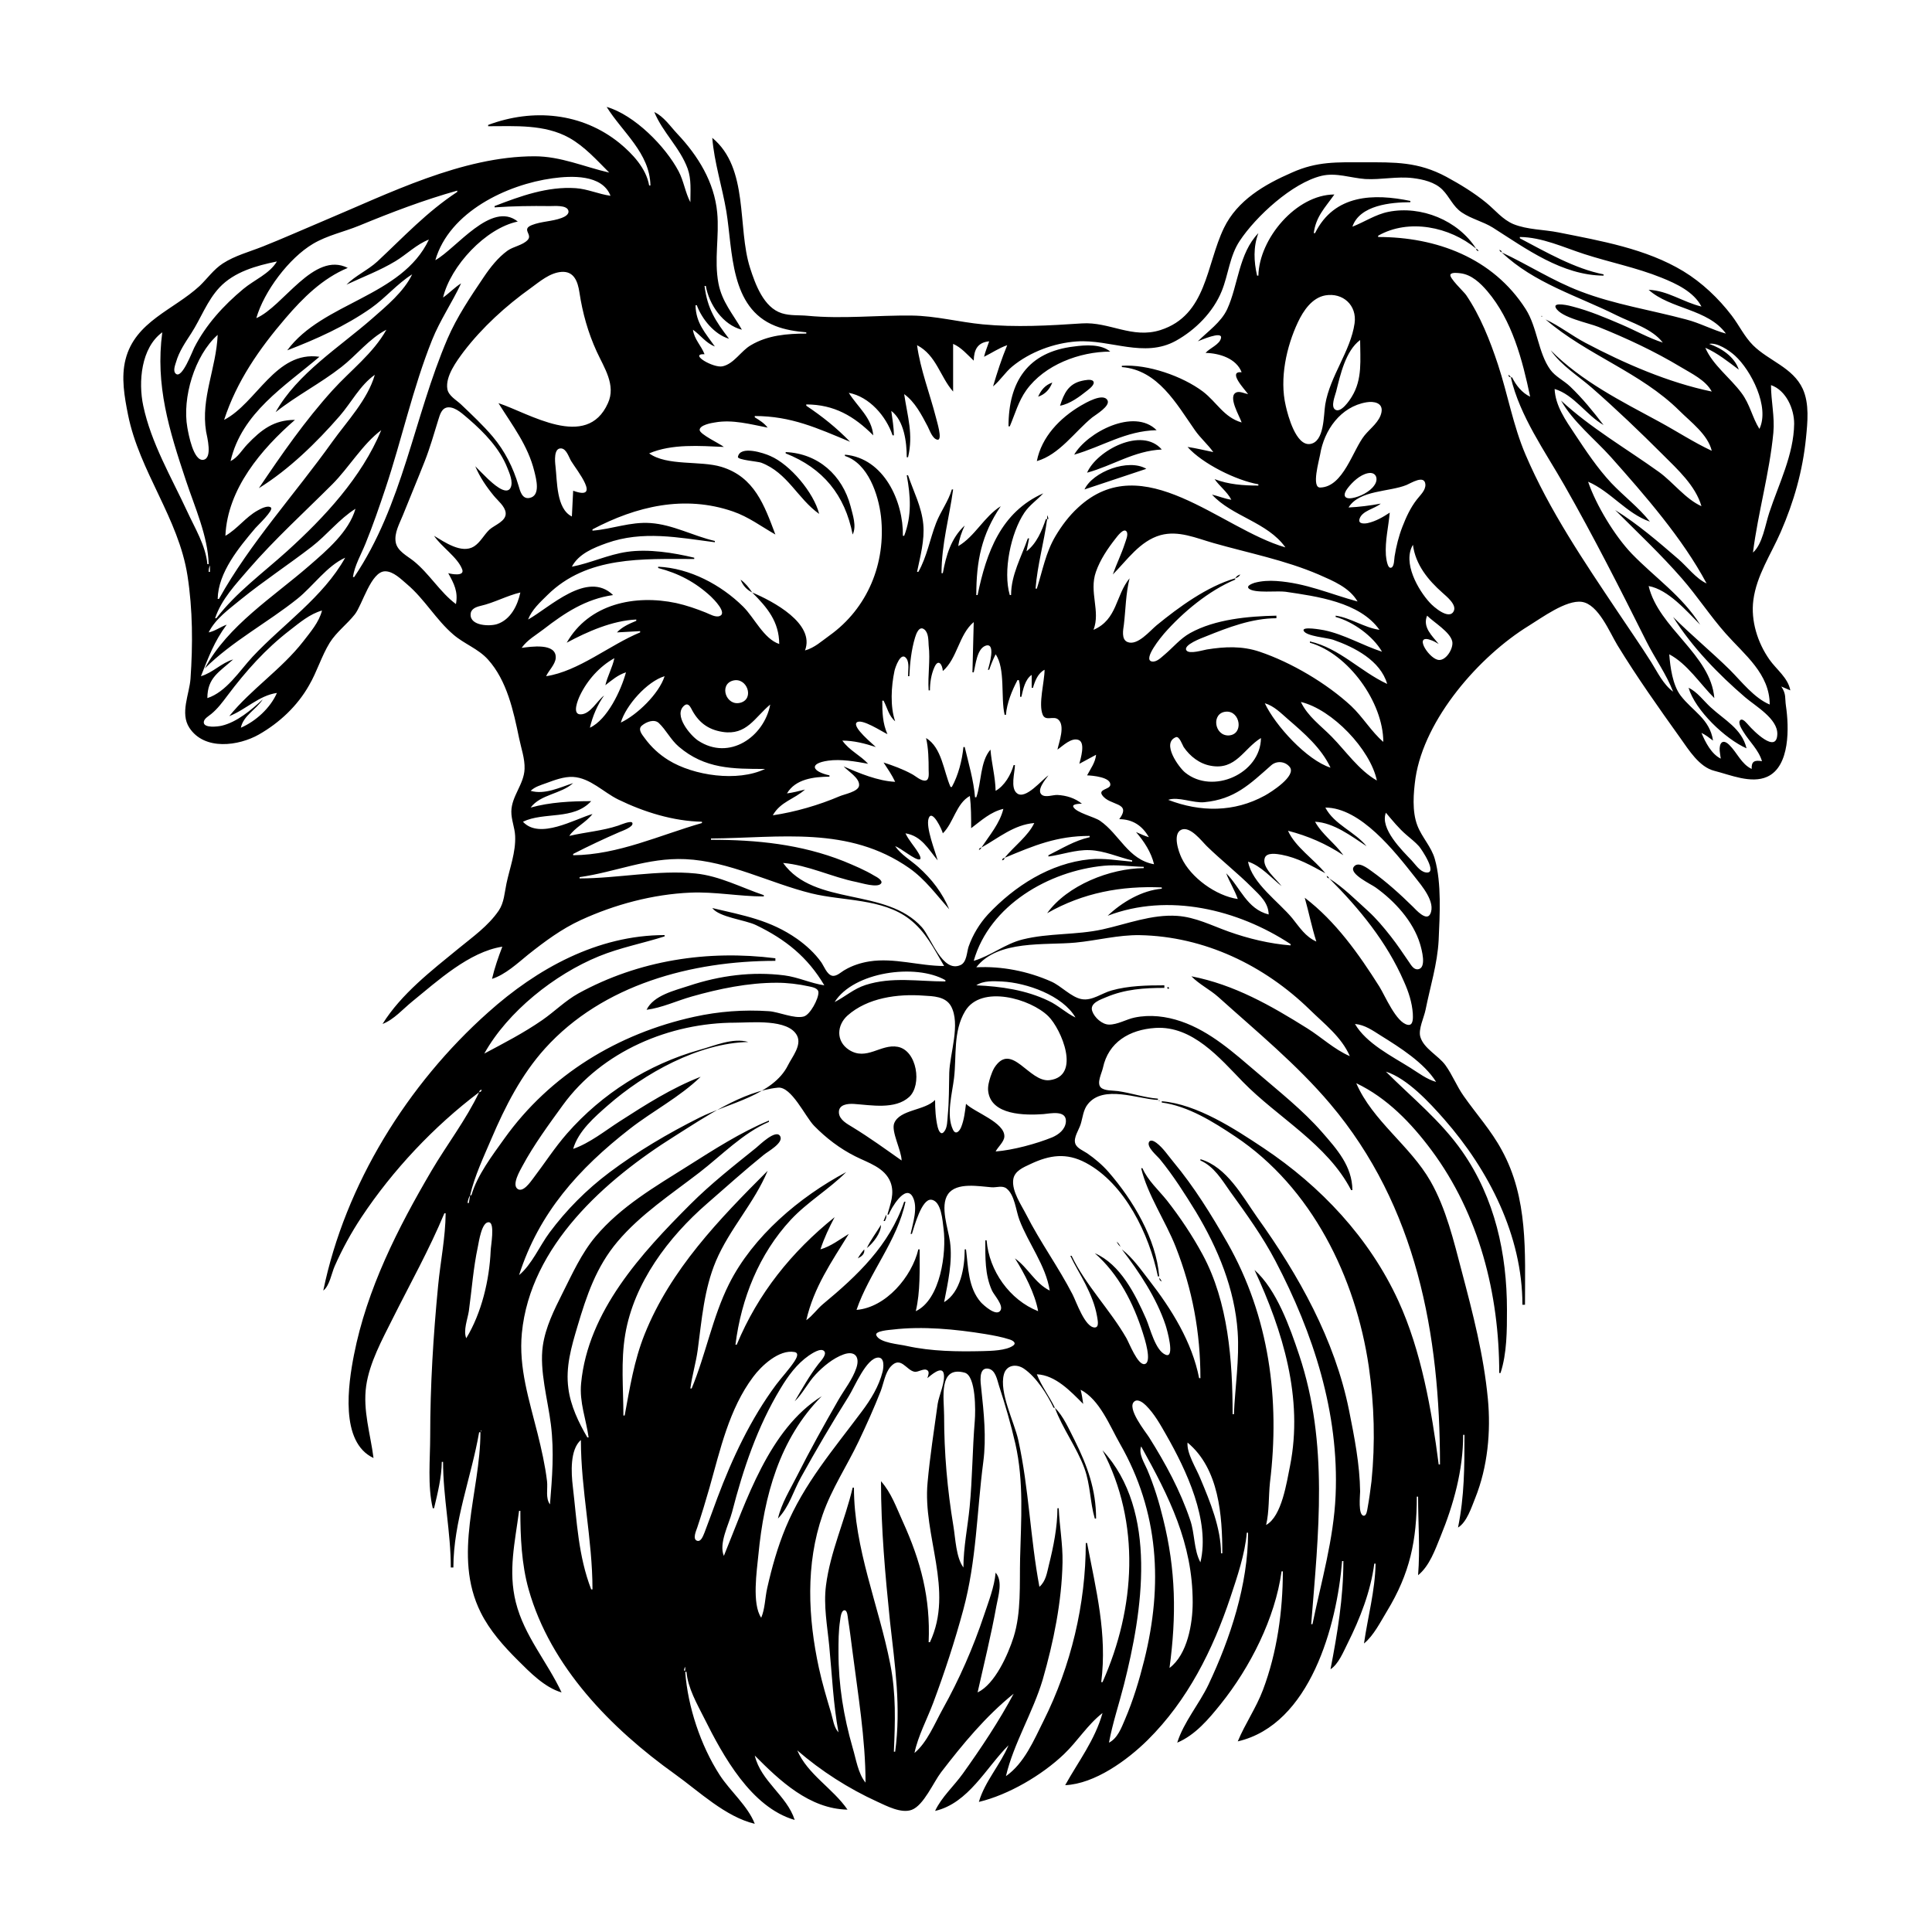 <?xml version="1.0" encoding="UTF-8"?>
<svg xmlns="http://www.w3.org/2000/svg" xmlns:xlink="http://www.w3.org/1999/xlink" width="1500pt" height="1500pt" viewBox="0 0 1500 1500" version="1.1">
<g id="surface1">
<path style=" stroke:none;fill-rule:nonzero;fill:rgb(0%,0%,0%);fill-opacity:1;" d="M 471 83 C 483.328 102.801 504.477 118.746 505 144 L 504 144 C 501.699 130.652 491 119.309 481 111.094 C 451.789 87.426 413.77 84 379 97 L 379 98 C 400 98 422.859 96.371 442 107.039 C 454 113.801 463.289 124.289 473 134 C 453.48 129.527 435.43 121.34 415 121.34 C 358.816 121.34 301.656 150.32 251 171.574 C 235.32 178.156 219.809 185.125 204 191.398 C 193.621 195.52 182.453 198.422 173 204.547 C 165.922 209.133 161 216.227 155 222 C 134.805 240.633 105 249.551 97.477 279 C 93.902 293 96.625 308.121 99.398 322 C 108.219 366.094 138.637 402.246 145.574 447 C 149.672 473.406 149.742 500.406 147.91 527 C 147 539 139.68 553.734 146.996 565 C 158.746 583 185.43 579.133 201 570.277 C 217 561.148 230.926 548.098 240 532 C 246.199 521.375 249.578 509.434 256 499 C 261.328 490.539 269.383 484.742 275.48 477 C 281.391 469.504 288 443.629 299 443.559 C 305.414 443.516 311.484 449.777 316 453.59 C 329.645 465.105 338.492 481.164 352 492.699 C 360.469 500 371.258 503.629 378.824 512.004 C 393.605 528.359 398.664 552.051 403 573 C 404.629 581 407.582 589 407.273 597 C 406.824 609 397.188 618.055 397 630 C 396.926 636.539 399.668 642.527 399.961 649 C 400.531 661.656 395.797 673.785 393.211 686 C 391.691 693.172 391.426 700.746 387.215 707 C 379 719 367 727.406 356 736.426 C 335 753.602 311.496 771.723 297 795 C 305.855 791.594 312.727 783.512 320 777.609 C 339.5 761.789 364.176 739 390 735 C 386.926 743.035 383.941 751.613 382 760 C 392.277 756.727 401.664 748 410 741.199 C 422.852 731 436 721.195 451 714.309 C 477.43 702.176 506.883 694.312 536 693.039 C 555 692.207 573.969 696 593 696 L 593 695 C 575.559 689.098 558.582 680.027 540 678.172 C 510.715 675.242 479.527 682 450 682 L 450 681 C 478.301 677 502.551 665.75 532 667.039 C 565.805 668.52 597.559 685.621 630 693.625 C 654.508 699.672 685 697.406 706 713.527 C 718.816 723.406 725 736.473 733 750 C 713.754 750 694.25 743.41 675 746.438 C 668.488 747.465 661.738 749.609 656 753 C 653.262 754.441 649.473 758.41 646 757.543 C 641.945 756.504 639.762 750.133 637.559 747 C 632.551 740 626 734.035 619 729.035 C 597.887 714.191 577.211 710.766 553 705 C 558.48 712.23 578.465 714.129 587 718.258 C 609.855 729.316 627 743 640 765 C 629.441 763.445 619.648 758.645 609 757.285 C 584 754.098 558.84 757.414 535 765.332 C 524 769 507.398 772.672 502 784 C 514 782.438 525.32 777.027 537 773.711 C 558.285 767.66 580.812 763 603 763 C 611.43 763 619.758 764.016 628 765.805 C 630.508 766.348 635.34 767.113 635.43 770.48 C 635.566 775.484 628.941 788 623.984 789.223 C 616.77 791.168 604.664 785.613 597 785.09 C 577.582 783.758 558 785.238 539 789.426 C 479.922 802.383 427 834.422 391.578 884 C 382.246 897.059 370.488 912.422 366 928 L 365 928 C 368.453 913.074 375.578 898.07 381.578 884 C 392.234 859.008 404.824 834.312 423.172 814 C 467.996 764.371 537.215 746 602 746 L 602 744 C 549.438 737.355 495.938 745.516 449 771.312 C 438.816 777 430.531 785.395 421 792 C 406.57 802 391.398 809.789 376 818 C 394.184 785.371 430.652 756.48 465 742.453 C 481.559 735.691 499 732.422 516 727 L 516 726 C 464 726 416.953 752 379 786 C 316.547 841.602 268 919.527 251 1002 C 255.891 998.328 257.402 988.562 259.863 983 C 265.688 969.824 272.703 957 280.668 945 C 304.871 908.531 337 874.359 372 848 C 361.969 869.211 346.91 888.742 335 909 C 308.812 953.598 284.84 1000.828 274.805 1052 C 270.414 1074.391 263.613 1119.688 290 1132 C 287.645 1113.453 281.598 1095 284.301 1076 C 286.863 1058.055 296.738 1040.027 304.754 1024 C 318.371 996.766 333.301 970.137 345 942 L 346 942 C 345.844 960.754 341.973 979.363 340.172 998 C 336.398 1037 334 1075.828 334 1115 C 334 1133 331.848 1153.562 336 1171 L 337 1171 C 339.746 1159.594 342.902 1146.75 343 1135 L 344 1135 C 344 1162.43 350 1189.562 350 1217 L 352 1217 C 352 1181.492 366 1146.559 372 1112 L 373 1112 C 373 1158.535 350.93 1207.316 373.27 1252 C 380.254 1266 391 1278.043 402 1289 C 411.383 1298.371 422.934 1310.227 436 1314 C 424.863 1290.152 406.969 1270.055 400.477 1244 C 394.387 1219.566 399.863 1197.297 403 1173 L 404 1173 C 404 1193.152 404.922 1214.477 410.43 1234 C 427.383 1294.086 474.461 1342.004 524 1377.422 C 542.641 1390.75 563.176 1410.578 586 1416 C 580.57 1402 566.859 1390.672 558.699 1378 C 543.965 1355.129 534 1325.16 532 1298 L 533 1298 C 534 1310.496 541.234 1323 546.754 1334 C 561.332 1363.16 583.172 1403.254 617 1413 C 610.957 1394.031 590.773 1383.098 586 1363 C 605.402 1382.562 628.426 1404.387 658 1405 C 646.73 1388.52 627 1377.645 619 1359 C 637.531 1375.035 658.738 1388.613 681 1398.77 C 688.273 1402.09 699.816 1408.27 707.984 1405.105 C 717.223 1401.527 724.738 1383.75 730.652 1376 C 747.559 1354 765.238 1332.543 787 1315 C 775.625 1336.367 761.641 1357.312 747.574 1377 C 740.676 1386.652 731 1395.25 726 1406 C 751.902 1400.004 765.473 1372.539 783 1355 C 776.68 1370.18 764.57 1383.133 760 1399 C 783 1393.531 808.988 1378.227 826 1362 C 836.551 1352 844.352 1339 856 1330 C 849.988 1351.191 837.52 1367.102 827 1386 C 850 1385 875.254 1366.555 891 1351 C 922 1320.309 941.668 1281.031 955.332 1240 C 960.531 1224.395 966.656 1206.43 968 1190 L 969 1190 C 969 1230.145 955.258 1272.023 938.219 1308 C 931 1323.117 919 1337.027 914 1353 C 928 1347.102 938.469 1334.641 947.801 1323 C 970.539 1294.633 990 1256.484 995 1220 L 996 1220 C 995.98 1250.832 991.5 1283.031 980.574 1312 C 975.281 1326.031 966.727 1338.246 961 1352 C 1017.262 1339 1038 1261.77 1042 1212 L 1043 1212 C 1043 1240.352 1038.387 1268.223 1033 1296 C 1039.211 1292.016 1043 1282.457 1046.246 1276 C 1055.887 1256.773 1064.227 1235.473 1067 1214 L 1068 1214 C 1067.559 1235.426 1062 1255.062 1059 1276 C 1066.43 1270 1071.812 1259.207 1076.797 1251 C 1094.73 1221.477 1100 1196.055 1100 1162 L 1101 1162 C 1101 1182.723 1102.641 1202.223 1101 1223 C 1109.871 1215.777 1114.191 1203.328 1118.398 1193 C 1128.633 1168 1136 1141.305 1136 1114 L 1137 1114 C 1137 1139 1137 1161.34 1132 1186 C 1138.914 1181.77 1142.457 1170.258 1145.395 1163 C 1155 1139.008 1157.613 1111.57 1155.172 1086 C 1151.914 1052 1143.605 1020.02 1134.883 987 C 1128.66 963.445 1122.766 938.32 1110.574 917 C 1094.812 889.445 1065.586 870.211 1053 841 C 1076.883 852.367 1095.766 872.027 1111.371 893 C 1148.445 942.828 1164 1004.645 1164 1066 L 1165 1066 C 1170 1050.773 1170 1033 1170 1017 C 1170 973.387 1160.676 930.344 1135.277 894 C 1118.535 870.039 1096.434 852.43 1076 832 C 1092.688 837.316 1110 856.164 1121.285 869 C 1155.852 908.406 1182 959.445 1182 1013 L 1184 1013 C 1184 972.23 1186.52 930.312 1166 893 C 1157.812 877.762 1146.348 865.141 1136.438 851 C 1131 843.363 1127.684 834.547 1122.215 827 C 1116.805 819.531 1105.391 814.141 1102.742 805 C 1101 799.152 1105.617 790 1106.801 784 C 1110.383 766.094 1116 748.355 1116.961 730 C 1117.805 710.715 1119.336 685.602 1114 667 C 1111.387 657.492 1103.988 650.172 1100.469 641 C 1096.184 630 1097.387 615.57 1099 604 C 1106 558 1148.574 509.414 1187 485.812 C 1196.832 479.77 1215.91 465.656 1228 467.27 C 1241 469.012 1249.797 491.168 1255.812 501 C 1270.926 525.719 1287.734 549.441 1304.578 573 C 1311.176 582.23 1319.23 595.488 1331 598.473 C 1343.395 601.609 1359.594 608.672 1372 603.094 C 1389.953 595.023 1389 564.344 1386.605 548.09 C 1385.656 541.699 1387 539.105 1383 533 L 1390 536 C 1388.23 526.219 1379.195 519.82 1373.723 512 C 1364.613 499 1359.215 482 1361.289 466 C 1363.793 446.727 1374.988 430.438 1382.574 413 C 1392.812 389.473 1399.613 365.543 1402.168 340 C 1403.391 327.793 1404.883 313.512 1399.688 302 C 1392 285.246 1373.27 280.242 1361 268 C 1354.234 261.203 1350.266 252.555 1344.496 245 C 1334.289 231.629 1321.391 219.375 1307 210.613 C 1278 193.027 1242.695 187 1210 180.449 C 1198.461 178.141 1186 178.438 1175 174 C 1166.535 170.418 1160.895 163.117 1154 157.465 C 1144.613 149.77 1133.66 143.086 1123 137.309 C 1101 125.469 1082.91 126 1059 126 C 1038 126 1022.672 125.168 1003 134 C 981.844 143.207 960.695 155.445 950.258 177 C 936.398 205.625 937 244.738 901 256.254 C 879 263.258 861.301 249.664 840 251.09 C 814.434 252.801 788.605 254.277 763 251.828 C 744.699 250.078 726.41 245.223 708 245.004 C 680.766 244.68 654.266 247.766 627 245.172 C 620.27 244.527 613.586 245.27 607 243.203 C 592.93 238.793 586.422 220.723 582.344 208 C 572.223 176.398 581.719 130.738 553 107 C 554.516 126.066 560.738 145.121 563.918 164 C 569 195 566.586 239.113 602 253.074 C 609.387 256 618 257.379 626 258 L 626 259 C 611.199 259 596 260.238 583 268 C 575.363 272.328 569.895 282.473 561 284.402 C 553.941 286 534.414 274.543 547 275 C 544.387 268.211 539 263.469 538 256 C 543.91 260.164 548 266.336 555 269 C 547.516 258.363 540.285 250.832 540 237 L 541 237 C 545 247.793 554.664 259.664 566 263 C 555.426 249.117 549.254 239.809 547 222 L 548 222 C 550.484 236.43 561.324 252.301 576 256 C 568.98 243.68 560.566 234.426 557.805 220 C 554.301 201.695 558.59 183.414 556.828 165 C 554.574 141.375 541.996 121 525.965 104 C 520.434 98.145 515.43 90.465 508 87 C 514.609 103 528 114.73 533.91 131 C 536.891 139.309 536 148.324 536 157 C 531.984 149.383 530.918 140.656 526.879 133 C 516.684 113.656 492.562 89.223 471 83 M 474 134 L 473 135 L 474 134 M 1245 214 L 1245 213 C 1222.688 208.672 1200 195.531 1180 185 L 1180 184 C 1197.234 184.145 1213.879 192.035 1230 197.254 C 1249.863 203.688 1270.605 207.773 1290 215.605 C 1301.516 220.254 1315 226.492 1321 238 C 1306.875 234.652 1294.926 225.645 1280 225 C 1296.871 240.141 1326 239.719 1340 259 C 1329.41 256.105 1319.66 250.699 1309 248 C 1281.816 240.703 1253.301 236.344 1227 226.188 C 1205.508 218 1186.691 205.672 1166 196 C 1190.809 219.742 1224.914 229.75 1255 244.754 C 1266.879 250.676 1282.656 255.125 1291 266 C 1279.855 262.367 1269.73 256.602 1259 252 C 1246.531 246.652 1234 241.34 1221 238 C 1219.426 237.473 1205.203 234 1207.922 239 C 1212 246.609 1233.172 250.66 1241 253.801 C 1263 262.648 1284.625 272.75 1305 285 C 1313.281 290 1324.336 295.195 1329 304 C 1295.289 297.023 1261.309 282.219 1231 266.219 C 1220.414 260.629 1210.852 253.074 1200 248 C 1231.918 275.621 1273.863 289.008 1304 319 C 1312.738 327.695 1326 337.418 1329 350 C 1314.977 343.445 1301.641 334.688 1288 327.309 C 1258.621 311.418 1227.898 296 1204 272 C 1212.34 284 1225.242 291.738 1236 301.156 C 1254.965 317.762 1273.176 335.176 1291 353 C 1302.359 364.359 1316.398 377.031 1321 393 C 1308.609 387.477 1299 374.363 1288 366.43 C 1262.559 348.164 1235 332.312 1212 311 C 1221.578 327.812 1238 340.68 1250.836 355 C 1277 384.473 1306.371 418.004 1325 453 C 1316.637 449.102 1309.996 440.035 1303 434 C 1287.508 420.637 1271.445 406.766 1254 396 C 1271.434 413.434 1289.5 430.414 1305.715 449 C 1317.77 462.816 1327.781 478.285 1339.949 492 C 1354.57 508.477 1373.984 523.141 1374 547 C 1361.969 542 1352 529.027 1343 520.004 C 1328.742 506 1313.184 493.184 1299 479 C 1313.422 502.16 1334.367 523.742 1355 541.422 C 1362.961 548.238 1380.254 558.02 1379.898 570 C 1379.434 585.785 1361 567 1357.574 563.016 C 1356.543 562 1353.203 557.43 1351.223 559.035 C 1348.91 561 1352.441 566.305 1353.465 568 C 1358.184 575.816 1365.363 582.047 1368 591 C 1362.383 590.023 1359.684 591 1360 597 C 1351.957 593.238 1348.703 584.316 1342.562 578.309 C 1337.414 573.277 1334.676 577 1335.176 583 C 1335.34 585 1335.746 587.004 1336 589 C 1328.754 585.469 1324 576.215 1321 569 C 1324.301 570.645 1327 572.715 1330 575 C 1327.43 558 1314 552.129 1304.801 540 C 1298.574 531.715 1296.789 518 1296 508 C 1310 515.328 1319.926 531 1331 542 C 1328.234 508.188 1287.762 487.684 1280 455 C 1295.344 457.77 1309.492 474.492 1320 485 C 1306 462.695 1284.863 448.445 1267 430 C 1253.711 416.199 1239.18 392.152 1233 374 C 1250.613 381.602 1262.73 398.668 1281 405 C 1272 393.68 1260.922 385.426 1251 375 C 1240.184 363.426 1231.426 350.203 1222.668 337 C 1215.637 326.402 1207.57 315.121 1207 302 C 1222 306.457 1231.602 322.293 1245 330 C 1236.809 319.344 1228.773 309.367 1219 300.039 C 1214.211 295.469 1207.535 292.387 1203.648 287 C 1194.211 274 1193.598 254.188 1184.562 240 C 1159 200 1114.922 184 1070 184 L 1070 183 C 1093.793 169.461 1125.559 176.078 1146 193 C 1132 171 1103.285 159.426 1078 164.465 C 1068 166.43 1059.305 172.391 1050 176 C 1055.703 159.219 1079.977 157.043 1095 157 L 1095 156 C 1066.746 150.152 1036 150.719 1021 181 L 1020 181 C 1021.695 168 1028.738 161.316 1036 151 C 1006.305 151.082 977.59 185.363 977 214 L 976 214 C 973.477 203 972.941 191.816 977 181 C 961.691 196.777 961.402 221.273 952.812 240 C 948 250.324 937.82 257.184 930 265 C 931.973 264.234 948.973 256.723 948 262.312 C 947.266 267.379 939 270.359 936 274 C 946.699 274.223 959.816 278.234 964 289 C 952.645 288.008 966.672 302.594 969 306 C 966.453 305.562 962.758 303.699 960.23 304.555 C 952.535 307.168 962.742 323.633 964 328 C 950.199 324 944.777 312.34 933.996 304.039 C 918 292 891 282.617 871 284 L 871 285 C 899 287.238 913.312 313.379 927.723 334 C 932 340.145 937.715 345 942 351 C 935.344 349.629 928.75 348 922 347 C 933.5 360 959.945 373.066 977 376 L 977 377 C 965.449 377 953.887 376.168 943 372 C 946.996 377.672 952.777 381.789 956 388 C 950.848 387.238 946 385.172 941 384 C 956.508 401 984 405.301 998 425 C 947.516 410.457 887.637 347 837 394.09 C 830 400.516 824.414 408 819.605 416 C 811.789 429.137 809.559 442.738 805 457 L 804 457 C 805.461 438.52 810.551 421.184 813 403 L 812 403 C 808.918 412.105 804.816 422.004 797 428 L 799 418 L 798 418 C 793 432.512 785 446.262 785 462 L 784 462 C 778.562 443.598 784.809 413.629 795.359 398 C 799.438 392 805.211 388.246 810 383 C 777.188 397.617 765.871 428.711 759 462 L 758 462 C 758 435.691 762 415.16 777 393 C 763.973 401.148 757 416.418 744 424 C 744.762 418.348 746.59 413.152 749 408 C 738.266 418 734.59 431.246 732 445 L 731 445 C 731 422.449 737 402.059 740 380 L 739 380 C 736.352 389.191 730.27 397.07 726.812 406 C 721.953 418.539 719.699 432.227 713 444 L 712 444 C 714.469 432.039 718 419.324 716.828 407 C 715.504 393.281 709.336 381.82 705 369 L 704 369 C 707 385.234 708 400.406 702 416 L 701 416 C 701.473 389.5 686.43 355.656 656 353 L 656 354 C 674 359.797 682 384 684 401 C 688 437.285 673.605 472.262 644 493.426 C 637.883 497.801 632.348 503 625 505 C 633 484.188 600.195 466.777 584 460 C 595.785 471.785 604.855 482.609 605 500 C 593 496 585.734 479.648 577 471.004 C 559.84 454.02 535.441 441.051 511 440 L 511 441 C 526.805 445.102 539.91 452 551.984 463.172 C 554 465.109 564.992 476 558.68 478.305 C 555.52 479.535 550.855 476.742 548 475.602 C 540.438 472.578 532.988 470 525 468.211 C 492.953 461.434 457.254 468.715 440 499 C 456 490.398 475.504 481.793 494 481 L 494 482 C 488.617 484.238 482.992 486.676 479 491 L 497 490 L 497 491 C 473.453 500.66 449.207 521.223 424 525 C 426 520.605 431 516 431.457 511 C 432.348 498.785 411.789 502.141 405 503 C 409.441 496.746 416 493.203 422 488.574 C 438.465 475.82 454.891 465 476 462 C 456 442.609 426.887 471.602 410 481 C 412.934 473.371 419.289 467.645 425 462.004 C 455.863 431.508 498.941 434 539 434 L 539 433 C 522.906 429.121 503.504 426.062 487 428.43 C 472.195 430.551 458.617 437.164 444 440 C 449.199 430.004 460.879 425.297 471 421.691 C 498.934 411.75 526.617 417.336 555 421 L 555 420 C 538.188 416.109 522.453 407.293 505 406.09 C 489.285 405.008 475.355 410.777 460 412 L 460 411 C 494 393.074 531.316 384.109 569 397.078 C 581.23 401.285 590.949 408.703 602 415 C 593.492 392.449 585.848 370.266 560 362.438 C 543.656 357.488 517.918 362 504 352 C 521.816 344.434 543.242 346.195 562 347 C 559 344.523 543.207 337.176 543.207 333.824 C 543.207 330 552.312 328.398 555 328 C 568.586 325.516 582.668 329.414 596 332 C 593.234 328.422 589.824 326.352 586 324 L 586 323 C 614.266 323 634.621 332.434 660 343 C 649.32 332 638.762 323.602 626 315 L 626 314 C 647.676 314.059 663 323.027 678 338 C 676.797 324.219 665.891 316.02 659 305 C 675 308 688 323.168 693 338 L 694 338 C 693.98 331.57 692.805 325.359 692 319 C 701.965 326.715 703.969 343.168 704 355 L 705 355 C 709.262 337.301 704.539 323.184 702 306 C 710.371 312 715.508 322.074 720.219 331 C 721.785 334 723.898 340.641 727.727 341.367 C 732.336 342.246 727 326 726.629 324 C 721.918 305.668 714.523 286.734 712 268 C 727 275.785 729.887 292.535 740 304 L 740 267 C 746.285 269.668 751 275.316 756 280 C 756.176 271.574 758.977 265.82 768 265 C 766.645 269.012 764.977 273 764 277 C 770 274.094 775.492 270.215 782 268 C 777.465 279 774.336 288.828 771 300 C 776.578 295.457 780.355 289.094 786 284.465 C 799.715 273.219 818.324 266.301 836 265.09 C 862 263.309 888.316 278.262 913 264.562 C 928.176 256.141 941.965 242.234 948.547 226 C 953.762 213.137 954.66 198.789 962.523 187 C 975 168.113 1003.285 142 1026 136.523 C 1037.328 133.801 1048.695 138.191 1060 139 C 1072.223 139.688 1084.656 136.77 1097 138.285 C 1104.93 139.262 1113.977 141.379 1119.816 147.184 C 1125.473 152.812 1128 160.309 1135 165 C 1142.465 170 1151.422 172 1159 176.695 C 1185 193.234 1212.75 213.734 1245 214 M 474 152 C 464.836 150.766 456.305 146.73 447 146.09 C 425.207 144.59 403.965 152.258 384 160 L 384 161 C 398.633 160 412.391 159.816 427 160 C 430.359 160.035 439.93 159.039 441.246 163.414 C 442.18 166.512 438.254 168.414 435.996 169.234 C 428.586 172 420.363 171.82 413 174.715 C 404.387 178.105 413.871 182 409.621 186.367 C 405.75 190.461 398.598 191.348 394 194.637 C 386.629 200 380.691 207.555 375.672 215 C 365.293 230.395 354.762 246 347.426 263 C 321.258 324.152 312.785 392 275 448 L 274 448 C 275.352 439 280.371 430.496 283.801 422 C 289.496 408 294.516 393.449 299.332 379 C 312 341 320.52 301.324 335.449 264 C 341.613 248.594 351 235 358 220 C 352.906 223.184 348.879 227.566 344 231 C 349.816 206.52 377 177.203 402 172 C 381.555 155.625 354.207 193 338 202 C 348.836 164.477 393.672 143.246 429 138.426 C 443.562 136.438 467.496 135.266 474 152 M 355 148 L 355 149 C 331.184 164.711 313.789 183.578 293 203 C 285.68 209.715 275.875 214.031 269 221 C 281.734 215 294.883 210.113 307 202.797 C 315.656 197.57 323.551 189.582 333 186 C 311.898 230.602 250.527 234.598 223 272 C 245.59 263.34 268 253.262 288 239.277 C 299.285 231.344 308.344 220.289 320 213 C 313.621 226.402 299.977 237.656 289 247.285 C 263.715 269.465 230.719 290.008 214 320 C 230.18 307.168 248.742 297.719 265 285 C 276.629 276 286.801 262.738 300 256 C 289.688 274.496 272.172 287.527 258.172 303 C 236.703 326.723 218.855 352.531 201 379 C 224.234 364.66 245.859 343.52 263.711 323 C 272.832 312.516 279.473 299.121 291 291 C 285.414 310.395 269.48 327 258 343 C 229.32 383.223 194 421.82 170 465 L 169 465 C 169.43 444.363 185.602 425 198.273 410 C 200 408 212.695 396.047 210.363 394.055 C 207.836 392 202.273 395.086 200 396.348 C 190.656 401.539 184.301 410.648 175 416 C 176.57 379.543 203 348.602 229 326 C 212.758 326 203 333.492 192 345 C 187.797 349.438 184.602 355.27 179 358 C 187.684 320.48 220.934 300.07 248 277 C 214 272.156 199.309 313 174 326 C 183.758 296.012 201.324 270.797 221.73 247 C 235.309 231.164 250.441 216.145 270 208 C 243.629 194.766 220 238 199 247 C 205 226.137 224.414 200.332 243 189.312 C 254.242 182.645 267 180.07 279 175.141 C 304.191 164.758 328.758 155.391 355 148 M 1161 192 L 1162 193 L 1161 192 M 1146 193 C 1146.547 194.637 1146.363 194.453 1148 195 C 1147.23 193.688 1147.312 193.77 1146 193 M 1164 194 C 1164.77 195.312 1164.688 195.23 1166 196 C 1165.453 194.363 1165.637 194.547 1164 194 M 215 203 C 209.172 212.652 197.461 217.25 189 224.285 C 173.641 237.055 159.863 252.086 150.758 270 C 149.191 273.078 141.367 294.152 136.602 290.246 C 134 288.215 135.992 283.438 136.723 281 C 139 273 143.801 266 148.344 259 C 155.973 247.246 160.73 233.543 170.438 223.172 C 181.918 211 199 206.281 215 203 M 387 313 C 397.762 330.277 409.934 345.777 414.871 366 C 416.258 371.684 420 385.059 410.984 386.625 C 405.277 387.609 403.781 381.098 402.574 377 C 398.441 363 392 350.23 382.562 339 C 375 330.102 366.402 322.066 358 314.039 C 354.379 310.578 348.207 307.352 347.316 302 C 345.684 292.129 354.621 280.254 360 273 C 374.492 254.078 392.727 237.508 412 223.711 C 419 218.648 426.922 211.715 436 211.098 C 445.758 210.434 448.621 218.773 449.867 227 C 452.277 243 456.57 258.324 463.309 273 C 469 285.422 478.438 299 472 313 C 455.527 350 410.602 320.691 387 313 M 1188 308 C 1181.719 305.07 1177 299.125 1174 293 L 1173 293 C 1179.973 323.133 1199.625 350.508 1214.719 377 C 1237.332 416.684 1257.859 457.18 1278.27 498 C 1284.898 511.258 1293.605 523.102 1299 537 C 1291.262 531.301 1286.988 522 1281.945 514 C 1273.598 500.809 1264.66 488 1256 475 C 1229.902 436 1203 396.426 1184.426 353 C 1174.77 330.43 1170.668 306.219 1163 283 C 1156.875 264.457 1149.293 245.219 1138.254 229 C 1136.57 226.523 1124.496 215.332 1126.176 213.012 C 1127.461 211.238 1132.188 212 1134 212.184 C 1142.527 213.246 1149.352 219.766 1154.699 226 C 1174 248.66 1182 279.391 1188 308 M 1029 229.328 C 1042.629 227 1053.684 237.062 1051.699 251 C 1048.609 272.656 1032.66 291.809 1028.922 314 C 1027.539 322.195 1028.438 343.305 1016.988 344.727 C 1006.219 346.066 1000 323 998.234 315 C 993.305 294.031 998.73 269.109 1007.781 250 C 1011.953 241.191 1018.66 231.18 1029 229.328 M 1196.668 245.332 C 1196.223 245.777 1197.277 245.723 1197.332 245.668 C 1197.777 245.223 1196.723 245.277 1196.668 245.332 M 1199 247 L 1200 248 L 1199 247 M 126 258 C 120.457 299.16 131.34 334.016 144.332 373 C 151 393.176 161.555 416.535 162 438 L 161 438 C 159.75 423.68 151.199 409.828 145.309 397 C 133 370.465 117.34 344 111.211 315 C 107.297 296.59 109.484 270 126 258 M 169 260 C 167.883 286.004 155.801 309.172 160 335 C 160.801 339.348 165.172 355.781 157.871 357 C 150.176 358.16 146.387 337.176 145.465 332 C 141.34 309 151 276 169 260 M 1056 264 C 1056 279.188 1058 294.258 1049.531 308 C 1047.707 311 1041 321 1036.605 318 C 1033 315.57 1036.602 307.086 1037.371 304 C 1040.641 291 1044.656 272.422 1056 264 M 1366 333 C 1360.379 324.062 1358.699 313.809 1352 305 C 1343.52 293.535 1329.609 283.246 1324 270 C 1333.309 274.016 1341.988 281 1350 287 C 1346.668 277 1336.629 270.336 1327 267 C 1333.223 265.715 1342.562 272.082 1347 276.105 C 1359.496 287.43 1374.184 316 1366 333 M 783 331 L 784 331 C 788 321.629 790.727 311.469 796.789 303 C 810.992 283.168 838.297 273.004 862 273 C 854.988 267 842.621 267.809 834 269 C 797.859 273.184 783 296.547 783 331 M 1171 291 C 1171.547 292.637 1171.363 292.453 1173 293 C 1172.23 291.688 1172.312 291.77 1171 291 M 823 315 C 830.621 313.625 838 308.113 843.996 303.332 C 845.488 302.133 850.527 298.488 848.824 296.027 C 847.375 294 841.961 295.246 840 295.672 C 829.496 298 826 305.602 823 315 M 806 308 C 811.469 306.141 814.93 302.34 817 297 C 811.441 299 808.324 302.719 806 308 M 1361 429 C 1364.945 397.812 1373.844 367.352 1376.828 336 C 1378 323.582 1375 311.371 1375 299 C 1386.645 303 1393 317.324 1392.98 329 C 1392.684 353 1381 375.742 1373.668 398 C 1370.594 407.215 1368.434 422.508 1361 429 M 805 358 C 822.531 353 834.383 335.152 848 324.094 C 850.656 322 862.312 315.207 859.824 310.742 C 856.445 304.684 842.508 313 839 315.016 C 822.883 324.562 808.66 339.199 805 358 M 1211 310 L 1212 311 L 1211 310 M 1061 312.324 C 1066.578 311.398 1073.926 312.641 1072.586 320 C 1071.234 327.422 1063.938 332.5 1059.469 338 C 1050.293 349.293 1043 378.125 1025 378.523 C 1018 378.676 1024.176 357.5 1024.922 353 C 1028 334.008 1040.789 315.684 1061 312.324 M 369 362 C 372.504 370.418 377.699 378 383.465 385 C 386.512 388.727 391.996 393 392.59 398 C 393.359 404.66 384 407.566 380 411.211 C 375.742 415.227 373 421.059 367.996 424.258 C 358.41 430.254 345 420.754 337 416 C 342.645 424.531 355.332 432.688 358.824 442 C 360.996 447.695 350.578 445.762 348 445 C 352.559 453.219 355.777 459.391 354 469 C 341.777 460 333.262 445.246 321 435.449 C 316 431.508 308.438 427.793 307.23 421 C 305.953 413.809 310.223 406.449 312.801 400 C 318.406 386 324.277 372.055 329.797 358 C 333.895 347.562 336.961 336.703 340.281 326 C 341.547 322 342.871 316.551 348 316.254 C 354 316 359.801 322 364 325.43 C 376.168 336 387.797 348 393.797 363 C 395.484 367.25 398.656 374.105 396.398 378.68 C 393 385.43 381.695 374.418 379 372 C 375.566 368.719 372.316 365.316 369 362 M 834 353 C 856.191 346.609 873.887 334.496 898 334 C 880.426 316.395 843.941 335.801 834 353 M 296 334 C 280.781 370.605 252 401.551 223 427.828 C 204.359 444.695 183.297 460 168 480 L 167 480 C 172 465.109 183 453.707 193 442 C 213.332 418.527 236 398 258 376 C 270.711 363.285 281.762 344.488 296 334 M 844 367 C 864 361.512 880.469 350 902 349 C 886.5 331 851.418 349.809 844 367 M 445 381 L 444 401 C 431.848 395.023 432.652 373.574 431.285 362 C 430.875 358.516 429.703 347.371 435.938 348.176 C 439.887 348.688 441.707 355.113 443.465 358 C 447.754 365.043 467.301 389.129 445 381 M 636 399 C 631.836 382.484 613.492 360.641 598 354 C 593.273 351.812 574.531 345.547 572.922 354.738 C 572.504 357.121 588.363 358.23 591 359.23 C 611.57 367.059 619.258 387.172 636 399 M 610 351 L 610 352 C 639 363.492 656 384.273 662 415 C 665.254 408.523 662 399.609 660.371 393 C 654 369 635.309 352.086 610 351 M 842 380 L 890 364 C 876.219 355.742 848.449 366.18 842 380 M 1062 367.398 C 1068.527 366.043 1070.527 372 1067 376.824 C 1063.648 381.816 1055.887 385.672 1050 386.672 C 1043.223 387.82 1042.465 384 1046.344 379 C 1050 374.242 1055.82 368.68 1062 367.398 M 1079 398 C 1073.766 401.449 1068.184 404.707 1062 406.098 C 1059.648 406.625 1054.316 407.066 1055.496 403 C 1057.387 396.438 1067.508 395 1072 391 C 1063.941 392.496 1055.191 393.648 1047 394 C 1055.297 380.402 1078.703 382 1092 376.547 C 1095.422 375.164 1106 368.293 1106.664 376.059 C 1107 380.742 1102.457 384.598 1099.898 388 C 1095 394.34 1091.664 401.625 1088.812 409 C 1085.961 416.363 1084 424.215 1082.754 432 C 1082.414 434.047 1082.559 439.578 1080.367 440.652 C 1077 442.273 1076.203 432.621 1076 431 C 1075.297 419.715 1078 409.129 1079 398 M 276 395 C 270.848 413 253.531 427.508 240 439.281 C 212.215 463.461 176.789 485.719 159 519 C 180 498 207.75 483.438 231 464.801 C 243 455.18 253.918 439.277 268 433 C 250.941 463.637 219.605 484.758 196 510 C 186 520.789 175.668 537.316 161 542 C 161 526.062 170.281 521.785 181 512 C 171.844 514.695 165.227 522.336 156 525 C 162 510.062 166.188 498.238 176 485 C 171 486.773 167 490.012 162 491 C 167.395 480.176 177.828 473 187 465.391 C 204.766 451 223.891 438.461 242 424.5 C 253.848 415.367 263.277 403 276 395 M 1253 395 L 1254 396 L 1253 395 M 813 400 L 813 403 L 814 403 C 813.75 401.551 813.684 401.246 813 400 M 864 446 C 875 435 885 420 901 415.488 C 915 411.645 928.625 417.762 942 421.574 C 969.527 429.418 997.562 434.797 1024 446.148 C 1035 451 1047.684 456.105 1054 467 C 1032.336 461.086 1013.93 452.66 991 451.09 C 985.359 450.703 979.461 451 974 452.492 C 972.699 453 967.18 454.699 969.637 457 C 974 460.805 991.793 458.551 998 459.426 C 1022.199 463 1055.742 467.398 1071 489 C 1059 487.25 1048.855 479.75 1037 478 L 1037 479 C 1050.586 482.719 1065.941 493.785 1073 506 C 1057.82 501.051 1043.719 492.543 1028 489.285 C 1026.332 489 1010.363 486 1012.207 489.797 C 1014.191 494 1030.641 495.176 1035 496.695 C 1051.629 502.496 1071.758 512.832 1077 531 C 1056 521.227 1040.215 503.371 1017 498 L 1017 499 C 1046.91 507.617 1073.914 545.273 1074 576 C 1064.809 568.18 1058 556.535 1049 548.09 C 1030 530.504 1002.492 514.27 978 506.004 C 964.363 501.402 951 502 937 504.246 C 933.973 504.75 923.379 508.086 921.176 505 C 918.172 500.734 933.539 495.191 936 494.199 C 953.461 487.156 971.922 480.012 991 480 L 991 478 C 969.211 478.449 943.402 480.734 924 491.516 C 916.246 495.824 910.719 502.785 904 508.41 C 901.539 510.469 897.922 514.254 894.32 513.574 C 886.852 512.164 902 494 903.719 492 C 918.191 475.438 938.535 458.523 959 450 L 959 449 C 937.305 455.246 915.273 471.324 898 485.465 C 892.816 489.703 883 501.816 875.227 498.395 C 870.531 496.355 872 489 872.574 485 C 874 473 874 461 877 449 C 865.992 462.383 867.598 481 849 489 C 854.582 474.5 845.367 459.676 850.863 444 C 854.215 434.453 859.93 426 866.211 418.004 C 867.32 416.613 872.438 409.516 874.684 412.711 C 876.242 415 874 419.781 873.328 422 C 870.684 430.199 866.77 438 864 446 M 1097 423 C 1099 438.406 1108.688 450.289 1120 460.285 C 1123 463.039 1131.262 469.492 1128.637 474.566 C 1124.945 481.695 1112.883 471 1110.172 468 C 1100.957 458.016 1088.766 436.75 1097 423 M 163 439 L 163 444 L 162 444 C 162 442.035 162.223 440.77 163 439 M 863 446 L 864 447 L 863 446 M 959 449 C 961 448.223 961.77 448 963 446 C 960.867 446.777 960.23 447.129 959 449 M 575 450 C 576.812 454.68 579.559 457.676 584 460 C 581.445 456.137 578.738 452.75 575 450 M 404 460 C 401.895 470.059 396.422 481.102 386 484.531 C 380.238 486.43 365 486 365.379 477.012 C 365.496 472.758 369.508 471.27 373 470.43 C 383.691 468 393.402 462.516 404 460 M 250 474 C 247.695 483.141 241 490.711 235.426 498 C 218.527 519.68 195 535 178 556 C 190.891 551 200.957 540 215 538 C 209.902 549.668 198.613 560 187 565 C 188.898 555.598 199 550.805 204 543 C 195.227 551.074 183.949 560.73 172 563.473 C 169.312 564.09 158.207 565.527 158.207 560.812 C 158.207 558 162 556 163.996 554.336 C 168.98 550.27 172.777 545.109 176.625 540 C 190.93 521.012 206 504 225 489.348 C 232.723 483.367 240.445 476.754 250 474 M 1108 478 C 1113.219 483.219 1125.914 490.637 1127.523 498.004 C 1128.703 503.406 1122.281 514.062 1116 512.199 C 1108.305 510 1097 491.242 1111.977 497.344 C 1113.742 498.062 1115.355 499.047 1117 500 C 1111.984 493.707 1104.254 487 1108 478 M 756 483 L 755 522 L 756 522 C 757.504 516.195 758.441 504 765 501.406 C 773.637 498.16 767.898 517.188 767 520 L 768 520 C 769.395 516 770.953 512 773 508 C 780.762 519.168 776.824 541.66 780 555 L 781 555 C 781.754 545.754 785.668 536.137 790 528 L 791 528 C 792.258 532.262 792 536.578 792 541 L 793 541 C 794.316 535.305 795.883 527.355 801 524 L 801 534 L 802 534 C 803.551 528.613 805.859 522.672 811 520 C 811 529.227 806 546.703 809.602 555 C 811.84 560.168 817.938 555.516 821.566 558.605 C 827.191 563.402 822.223 576.078 821 582 C 825 579.289 832 572.117 837.684 574.617 C 842.766 577 838.973 589.055 838 593 L 851 586 C 850.371 592.09 846.812 596.715 844 602 C 847.77 602.078 863 603.359 862 609.613 C 861.523 612.832 852.695 612.766 855.637 617.195 C 861.426 626 879 622.391 869 636 C 879.469 636.09 886.758 641 892 650 C 888.516 649 885.344 647.391 882 646 C 888.215 653.188 893.781 661.656 896 671 C 875.785 667.395 869.203 647.695 854 637.223 C 849.609 634.195 835.605 631 833.348 626.527 C 832 624 838.898 624.027 840 624 C 834.594 619.637 827.953 617.578 821 617.211 C 817.551 617.027 811.703 619.465 808.758 617 C 804.547 613.406 811.809 605 814 602 C 809 605.277 796.387 621 789.703 616 C 784.184 612 787.953 599.633 788 594 L 787 594 C 784.824 601.539 779.961 610.074 773 614 C 772.777 603.195 769.852 592.707 769 582 C 760.914 591.172 762 607.805 758 619 L 757 619 C 755.977 606.055 752 592.605 749 580 L 748 580 C 747 590.254 744 602.043 739 611 L 738 611 C 732.598 598.809 731.301 580.453 719 573 C 720.871 581 721 590 721 598 C 720.996 600.191 721.738 605.418 718.684 606.004 C 715.199 606.672 710.836 602.441 708 601 C 701 597.164 693.43 594.422 686 592 C 689.262 597 692.527 601.711 695 607 C 681.785 606.43 667 600.32 655 595 C 658.273 598.773 667.758 604.082 666.977 610 C 666.34 614.66 655.703 616.566 652 618.148 C 635.879 625.051 617.383 630.441 600 633 C 606 622.352 616.621 620.566 625 613 C 620.395 614.191 615.715 615.363 611 616 C 617.66 604.727 631.965 603.102 644 603 L 644 602 C 630.512 599 627.641 592.773 643 590.578 C 652.762 589.184 664.328 591.203 674 593 C 667.828 586.266 659.445 582.73 654 575 C 663 575.023 671.402 577.203 680 580 C 677.523 577.523 661.895 564.832 665 561.066 C 668.5 557.16 685.383 568.441 689 570 C 685.242 561.508 685 553.133 685 544 L 686 544 C 688.934 549.566 690 555.773 695 560 C 691 548.531 691.949 532.742 694.453 521 C 695 518.23 699.488 505.152 703.82 511.336 C 706.176 514.691 705 521.105 705 525 L 706 525 C 706.426 515.109 707.57 504.512 710.441 495 C 711.277 492.227 713.574 485.578 717.586 488.66 C 721 491.301 720.754 497.168 721 501 C 722.422 512.734 720.191 524.238 721 536 L 722 536 C 722 530.074 723 523.488 725.48 518.02 C 728.543 511.074 731.723 516 732 521 C 743.246 511.359 744.508 492.523 756 483 M 1320 485 L 1321 486 L 1320 485 M 477 511 C 475.469 518.32 471.715 524.773 470 532 C 475 528.109 479.688 524 486 522 C 482.207 536 471.559 558.676 458 565 C 460 556.234 463.777 547.332 469 540 C 463.629 544 458.391 554.41 451 554.621 C 443.766 555 448.754 543.156 450.262 540 C 455.957 528.102 465.449 517.438 477 511 M 516 525 C 511.648 538.629 494.719 555 482 561 C 485.949 547.582 502.473 529.02 516 525 M 569 528.434 C 579.914 525.434 586 542.492 574.984 545.566 C 563.727 548.684 557.973 531.477 569 528.434 M 1311 534 C 1316.176 551.586 1339.559 573.766 1356 581 C 1352.355 565.652 1338.746 559 1328 549 C 1322.555 544 1317.805 537.176 1311 534 M 1069 606 C 1055 598 1045 583.277 1033.961 572.016 C 1025.453 563.336 1015.371 556.289 1010 545 C 1034.285 550.77 1063.938 581.789 1069 606 M 598 547 C 593.301 572 566.238 591 542 575 C 536 571 522.305 555 531.414 547.66 C 533.887 545.707 535.586 548 536.652 550.059 C 541.891 560.449 549.371 566.441 561 568.242 C 579.75 571.145 585.949 557 598 547 M 1033 596 C 1014.57 590.129 990 563.148 982 546 C 989.242 548.148 994.41 553.59 1000 558.426 C 1012.551 569.285 1025.84 580.684 1033 596 M 952 552.531 C 962.977 551.801 965.906 570.258 954 571 C 942.641 571.41 940.242 553.316 952 552.531 M 594 597 C 572.633 607.27 538.48 602.258 519 590.184 C 511.691 585.656 505.574 580 500.48 573 C 498.523 570.348 494.934 566.215 498.336 563.352 C 501.723 560.508 507.805 558 511.473 561.32 C 517.27 566.832 520.684 574.293 527 579.699 C 547.277 597.055 568.938 597 594 597 M 979 573 C 978.77 600.648 941.391 617.324 920 599.672 C 915.484 596 901.418 577 912.949 572.348 C 915.629 571.297 918 578.375 919 580 C 923.922 587.246 931.344 593 940 594.531 C 959.578 598.219 965.508 581.184 979 573 M 907 621 C 914.645 618.258 926.418 623.66 935 622.828 C 958.625 620.543 970.176 609 987 594.148 C 991.219 590.48 997.793 591 1001.379 595.531 C 1006.695 602.422 986.93 615 982 617.688 C 958.195 630.77 931.949 630.625 907 621 M 545 638 L 545 639 C 512.172 648.387 479.934 663.711 445 664 L 445 663 C 456.699 657.016 468.93 651.219 481 646 C 482.953 645.156 492 642.043 491 639 C 490.324 636.617 481.426 640.527 480 641 C 467.352 645.172 454.711 646 442 649 C 446.242 642.504 454.992 638.57 460 632 C 445.949 636 418.992 652.059 406 638 C 422.406 630.094 445.23 637 459 622 C 443.574 622 426.914 622.809 412 627 C 419.707 616.629 435.395 616.621 445 608 C 434.781 611.324 422.84 617.203 412 614 C 415.285 610.82 419.742 609.609 424 608.055 C 430.523 605.668 437.93 602.809 445 603.211 C 458.254 604 468.578 615.172 480 620.742 C 499.969 630.473 522.652 637.539 545 638 M 753 618 C 754 626.355 754 634.578 754 643 C 761.969 637 769 630.367 779 628 C 776.352 639.156 768.227 648.594 762 658 C 775.301 650.598 787.184 640.293 803 639 C 798.348 649 786.996 657.32 780 666 C 803 656.383 820.527 649 846 649 L 846 650 C 834 652.742 824.703 658.699 814 664 L 814 665 C 824.637 663.566 835 659.617 846 660.039 C 857.594 660.492 867.898 665.434 879 668 L 879 669 C 867.859 668.121 857.266 666.062 846 667.172 C 815.336 670.184 787.609 688 767 710 C 760.477 717.137 755.234 725.793 752 735 C 750.578 739.375 750.605 747.07 745.785 749.258 C 731.648 755.668 723 728.086 715.824 720 C 687.844 688.711 632.445 704 608 670 C 627.176 671.566 646 681.039 665 684.801 C 668.66 685.527 681.238 689.523 684 686 C 685.922 683.691 680.387 680.695 679 680 C 671.41 675.406 663.172 672 655 668.602 C 621.797 655.43 587.379 652 552 652 L 552 651 C 605.543 650.559 658.824 641 706 674.035 C 718.387 682.746 727 694.719 737 706 C 731.664 693.18 723.336 682.398 713 673.176 C 706.895 667.723 699.797 663.789 695 657 C 699.285 658.238 710.727 668.172 714 667.234 C 715.867 666.719 713.312 662.699 712.891 662 C 709.77 656.824 705.609 652.496 703 647 C 715.441 649 720.691 659.172 728 668 C 726 660.68 718.602 642.273 721 635.332 C 723.723 627.648 731.57 644.508 732 647 C 740.34 639 742.383 623.723 753 618 M 1032 682 C 1055.469 705.469 1076.711 731.379 1090 762 C 1093.609 770 1096.332 778.324 1096.91 787 C 1097 789.734 1097.555 796.5 1093 795.672 C 1084 794.039 1075.367 773.055 1070.949 766 C 1055 740.727 1036.93 715.23 1013 697 C 1016.18 708.285 1018.43 719.828 1022 731 C 1013.586 727.301 1009 720 1003.387 713 C 992.996 700.309 972 685.742 969 669 C 979 672.203 986.93 681.496 995 688 C 991.301 682.746 979.559 673.758 981.926 666.227 C 983.41 661.512 991.449 663 995 663.613 C 1007.57 666 1018 672 1029 678 C 1020.281 667.184 1005.629 657.629 1000 645 C 1015.582 649.031 1029.508 655.07 1043 664 C 1036.391 654.613 1026.68 648.191 1021 638 C 1035.453 638.66 1049.336 649.281 1061 657 C 1051.871 645.688 1035.867 640.234 1029 627 C 1056.359 627.02 1083 661.203 1098.574 681 C 1103.613 687.461 1115 700.484 1110.398 709.68 C 1107.438 715.59 1099.195 706.172 1097 704 C 1087 694.176 1076.367 684.57 1065 676.43 C 1061.941 674.238 1054.324 668.156 1050.973 673.148 C 1047.328 678.57 1064.789 686.613 1068 689 C 1082.688 699.48 1097.273 715.277 1102.559 733 C 1103.723 737 1107.934 751.703 1100.895 752.535 C 1097.605 753 1095.566 749.27 1094 747 C 1089.375 740.27 1084.844 733.414 1079.789 727 C 1074.352 720.094 1068.52 713.078 1062 707.172 C 1052.332 698.41 1043 689 1032 682 M 1076 631 C 1081.215 637.113 1085.852 643 1092 648.27 C 1095.289 651.094 1098.805 653.805 1101.699 657.039 C 1103.531 659.086 1116.953 679 1106.941 677.34 C 1102.289 676.598 1098.953 671.137 1095.961 668 C 1088.555 660.227 1071.195 643.312 1076 631 M 985 710 C 967.977 705.699 963 689 952 678 C 954.656 685 958.633 691.059 961 698 C 944 695.477 924.531 681.391 917.324 666 C 915 661.152 910.344 647.613 917 644.273 C 924 641 932.926 653.012 937 657 C 948.328 668.035 960.785 677.781 972 689 C 978.188 695.191 984.777 700.746 985 710 M 760 660 C 761.312 659.23 761.23 659.312 762 658 C 760.363 658.547 760.547 658.363 760 660 M 778 668 C 779.637 667.453 779.453 667.637 780 666 C 778.363 666.547 778.547 666.363 778 668 M 888 673 L 888 674 C 861.895 674.215 828.641 687.258 813 709 C 840.949 693.094 870.516 687.648 902 689 L 902 690 C 886.621 691.258 870.922 700.555 860 711 C 906.969 693 961 706 1002 733 L 1002 734 C 985.805 732.723 969.281 728.754 954 723.309 C 940.773 718.598 928.273 712.07 914 711.09 C 894.277 709.73 874.973 717.395 856 721.574 C 835.562 726.082 814.348 724.312 794 729.375 C 780.215 732.805 769.277 742.094 756 746 C 768.254 702.828 814.383 676.242 857 672.172 C 867.387 671.176 877.676 672.785 888 673 M 1030 680 C 1030.547 681.637 1030.363 681.453 1032 682 C 1031.23 680.688 1031.312 680.77 1030 680 M 1048 820 C 1036 814.832 1026 805.324 1015 798.426 C 986.598 780.645 958.23 764.445 925 758 C 931 764.23 939.473 768.297 946 774.172 C 975.59 800.805 1006.961 826.531 1032.727 857 C 1099.984 936.535 1118 1036.039 1118 1137 L 1117 1137 C 1111.57 1095 1103.441 1048.664 1085.691 1010 C 1063.242 961.105 1025.484 921 981 891.332 C 958.762 876.531 929.32 857.23 902 855 L 902 856 C 922.617 858.777 942 871.004 959 882.332 C 1018.477 922 1052.508 991.629 1062.727 1061 C 1067 1090.703 1067.828 1120.145 1064.832 1150 C 1064 1157 1063 1164.082 1061.75 1171 C 1061.477 1172.5 1061 1176.793 1058.914 1176.793 C 1054.219 1176.793 1056 1161 1055.996 1158 C 1055.746 1137.137 1051.508 1115.41 1047.398 1095 C 1036.348 1040.066 1008.359 990.168 976 945 C 964.566 928.773 952.512 906 932 900 L 932 901 C 942.551 905.641 948.672 916 955 925 C 967.613 942.406 980.289 960 990.254 979 C 1019.715 1035.164 1039.77 1097 1036.961 1161 C 1035.465 1195.195 1025.871 1227.715 1019 1261 L 1018 1261 C 1023.625 1190.332 1031.695 1121 1008.668 1052 C 1001.52 1030.641 991.215 1001.281 974 986 C 996 1033.309 1012 1085.496 1001.602 1138 C 999 1150.617 995.27 1177.27 983 1184 C 985.488 1173.547 984.867 1161.75 986 1151 C 993.852 1086.695 985.512 1022.273 953 965 C 940.426 943 927.25 921.648 910.918 902 C 906.906 897.172 903 891.207 897.984 887.414 C 896.652 886.414 893.488 884.344 892.172 886.531 C 889.855 890.379 898.477 897.484 900.535 900 C 911 912.785 920 927 928.602 941 C 945.594 969.32 958.633 1000.715 960.91 1034 C 962.371 1055.34 958.91 1076.754 958 1098 L 957 1098 C 956.973 1056.566 953.699 1011 933.691 974 C 925.746 959.316 916.289 945.137 905.984 932 C 899.578 924 891.207 916.625 887 907 L 886 907 C 890.914 927.684 904.957 948.031 912.797 968 C 925.824 1001.184 932 1034.457 932 1070 L 931 1070 C 925.562 1042 909.516 1016.273 892.207 994 C 885.832 985.797 879.285 976.34 871 970 C 884.543 987.621 897.988 1007.785 905 1029 C 905.918 1031.781 912.598 1055 904.984 1051.824 C 897 1048.625 893 1031.207 889.859 1024 C 881.48 1005.051 870 981.672 850 973 C 868.48 989.145 880 1011.785 887.34 1035 C 888.406 1038.406 894.898 1058 888.605 1059.078 C 883.34 1060 876.699 1042.75 874.574 1039 C 862 1017 842.688 997.598 832 975 L 831 975 C 834.508 982.516 839 989.566 842.754 997 C 846.77 1005.035 850.219 1013.102 851.75 1022 C 852 1024.176 853.871 1030.719 849.863 1030.652 C 842.332 1030.531 835.629 1010.598 832.742 1005 C 821.773 983.746 807.598 964.32 796.758 943 C 792.871 935.359 785.59 925 786.652 916 C 787.465 909.148 794.527 906.363 800 903.781 C 815 896.691 827.977 894.801 843 902.781 C 873.445 919 892.301 958.547 899 991 L 900 991 C 897.672 961.766 879.527 931.617 860.711 910 C 855.844 904.406 850 899.504 844 895.359 C 841 893.363 836 891.465 834.836 887.816 C 833.297 883.324 837.637 877.195 838.973 873 C 840.625 867.797 841 861.574 844.648 857.184 C 856.773 842.016 883.488 853.332 899 854 L 899 853 C 888.508 852.164 878.395 848.625 868 847.133 C 864.352 846.605 857.344 847.039 854.617 844.258 C 851.262 840.832 855.504 833 856.332 829 C 860.551 809.223 876.773 799.41 897 798.09 C 925.785 796.211 947 821.477 965 840 C 992 867.684 1030.59 888.324 1049 924 L 1050 924 C 1049.848 905.367 1037.992 892.258 1026.426 879 C 1011.602 862.012 993 847.375 976 832.73 C 958 817.41 939.699 800.766 917 793.004 C 905.41 789.039 893 787.531 881 790.004 C 874.484 791.332 867.691 795.578 861 795.484 C 855.66 795.414 849.691 790 847.996 785 C 845.816 778.703 854.723 776 859 774.148 C 873.633 768 888.301 767 904 767 L 904 765 C 890.676 765 875.906 765.297 863 769 C 855.59 771.008 848 777.117 840 775.77 C 831.703 774.371 823.844 765.34 816 762 C 797.949 754 777.727 750 758 751 C 774.617 729.484 811.508 734.066 835 731.828 C 851.477 730.262 868.426 725.734 885 726.055 C 935 727.02 981.555 749.41 1017 784 C 1028.238 795 1041.602 805.172 1048 820 M 734 761 L 734 762 C 713 762 692.562 758.148 672 764.746 C 662.844 767.684 656.34 773.742 648 778 C 662.66 754.566 710.754 747.785 734 761 M 835 790 C 827.523 786.445 821.508 780.445 814 777 C 796.523 768.617 777 765.82 758 765 C 763.477 761.195 771.574 761.758 778 762.039 C 797 763 825 772.762 835 790 M 906.5 766.5 C 905.871 767.129 906.871 768.129 907.5 767.5 C 908 767 907 766 906.5 766.5 M 726 854 C 718 862.316 698.629 861.34 694.285 872.004 C 691.699 878.348 699.938 893.219 700 901 C 687.238 892.012 675.426 883.418 662 875.188 C 657.855 872.648 651.734 869.508 651.336 864.004 C 650.867 857.469 658.184 856.785 663 857.09 C 676.348 858 694.961 861.641 705.895 851.672 C 716 842.352 712 815.574 697 812.742 C 683.707 810.262 672.762 824 659 815 C 648.941 808.297 649.66 796 658 788.465 C 673.621 774.594 697 771.52 717 773 C 724.465 773.434 734 773.551 738.312 781.094 C 746 795.07 737.387 818 737 833 C 736.742 844.074 736.898 855 735.828 866 C 735.477 869.645 735.621 875.699 733 878.621 C 730.355 882 728.574 877.324 728 875 C 726.418 868.277 726 861 726 854 M 773 894 C 774.82 890.469 779.602 886.492 779.777 882.426 C 780.258 871.52 756.574 863.559 750 857 C 749.234 863.039 748.547 869.293 746.285 875 C 744.984 878.277 742 881.531 739.852 877 C 734.473 865.793 739.336 848.664 740.715 837 C 742.758 819.688 739.871 800.754 749.352 785.004 C 761.809 764.312 800.18 775.391 813.961 789.043 C 823.988 799 839.59 835.434 815 838.629 C 798.91 840.723 785.441 808.141 772 829 C 770.746 831.172 769.816 833.559 769 836 C 767.906 839.492 766.801 843.297 767.203 847 C 769.258 866 796 866 810 865 C 815.5 864.535 828.223 861.551 827.562 871.004 C 827 877 822 880.816 817 883 C 804.637 888.047 786.281 893 773 894 M 403 990 C 418.473 941.613 449.309 907.348 489 876.426 C 506.973 862.422 527.453 852 544 836 C 521.434 844.754 501.289 857.648 481 870.691 C 469.664 878 457.777 887.57 445 892 C 448.98 878.203 461.574 867.281 472 858.156 C 500.301 833.379 542.363 809.797 581 809 C 568.945 805.438 554.574 812 543 815.141 C 503.398 826.363 467.473 849.008 440.285 880 C 430.621 891.02 422.738 903.367 413.871 915 C 411.805 917.707 406 926.246 401.746 923 C 397.23 919.547 403.945 908.461 405.781 905 C 414.367 889 426.25 872.82 437 858 C 467.383 816.168 520 794 571 794 C 583.191 794 612 790.82 618.82 804.016 C 622.668 811.547 614.977 820.621 611.809 827 C 600.191 850.402 565.688 856.41 543 867.754 C 518.578 880 494.824 894 473 910.375 C 455.309 923.699 439.844 939.234 426.629 957 C 418.973 967.297 412.883 981.832 403 990 M 1115 840 C 1107.781 838 1101.332 833.023 1095 829.051 C 1080.637 820.043 1060.691 810.035 1052 795 C 1059.656 795.672 1065.641 800 1072 804 C 1086.77 813.219 1105.613 825.004 1115 840 M 689 943 L 690 943 C 691.723 938.297 702.938 919 708.566 929.148 C 713 937.285 708.715 949.684 707 958 L 708 958 C 709.797 952.492 715.551 930.672 723 931.465 C 731 932.324 731.773 948.125 732.574 954 C 735 972.617 730.195 1009.023 711 1018 C 714.609 1003 714 985.527 714 970 L 713 970 C 707.965 991.242 687.855 1015.133 665 1017 C 674.773 988.293 696.758 963.152 703 933 L 702 933 C 690.477 967 665.535 990.445 639 1012.465 C 634.312 1016.359 630.988 1021.457 626 1025 C 631.852 999.48 645.523 979.832 659 958 C 651.973 962.316 644.988 967.695 637 970 C 639.867 961.207 643.703 953.164 648 945 C 614.488 972.012 588.613 1004.094 572 1044 L 571 1044 C 575.52 1008.246 589.238 973.688 614 947 C 627 933.09 643.562 923.438 657 910 C 620.738 929.301 584.566 959.828 565.969 997 C 553.195 1022.531 547.984 1051.617 537 1078 L 536 1078 C 537.285 1068 540.355 1058.117 541.719 1048 C 544.852 1024.742 546.582 1001 555.871 979 C 566.465 954.062 585.609 934 596 909 C 558.301 946.699 520.59 985.645 500.449 1036 C 492.246 1056.504 489 1077.473 485 1099 L 484 1099 C 484 1077.805 481.891 1057.082 485.434 1036 C 492.184 996 518.91 960.555 549 934.426 C 563.598 921.746 577.953 908.77 593 896.613 C 596 894.102 608.297 887.496 605.824 882.332 C 602.754 876 589.57 889.129 587 891.195 C 569.469 905.289 551.934 919.066 536 935 C 498 973 456.523 1018 451.172 1074 C 449.754 1088.816 455 1101.668 457 1116 L 456 1116 C 449.234 1104.41 443 1091.441 441.289 1078 C 439 1061.371 443.609 1045.734 448.277 1030 C 455.453 1005.828 462.867 983.641 479.438 964 C 497.309 942.824 521.227 927.133 543 910.348 C 560.254 897.047 576.75 879.727 597 871 L 597 870 C 574.852 879.223 554.234 892.566 534 905.32 C 508.609 921.32 482 936.734 462.438 960 C 451.473 973.02 444.309 989 436.754 1004 C 430.207 1017.094 423.523 1030.363 421.43 1045 C 418.711 1064 425.375 1087.012 427.715 1106 C 430.359 1127.473 428.695 1146.688 427 1168 C 423.363 1163.199 425.402 1155.766 424.715 1150 C 423.227 1137.566 420.395 1125.145 417.371 1113 C 410.973 1087.281 402.566 1062 405.172 1035 C 411.73 967.223 469.988 915.824 524 882 C 546.891 867.594 576.41 847.215 604 844.449 C 614.496 843.395 625.199 867.016 632 874 C 641.363 883.582 652 891.719 664 897.754 C 674 902.82 687 906.43 691.441 918 C 694.676 926.734 691.297 934.582 689 943 M 374 846 C 373.453 847.637 373.637 847.453 372 848 C 372.547 846.363 372.363 846.547 374 846 M 899.668 854.332 C 899.223 854.777 900.277 854.723 900.332 854.668 C 900.777 854.223 899.723 854.277 899.668 854.332 M 596 908 L 597 909 L 596 908 M 815 1002 C 803.469 996.254 798.176 984.227 788 977 C 795.234 988.371 803.703 1004.664 806 1018 C 783.922 1009.301 767.879 986.617 766 963 L 765 963 C 765 976.18 764.59 989.695 770.184 1002 C 771.766 1005.477 779.234 1013.348 776.785 1017.395 C 773.645 1022.586 763.527 1013.262 761.469 1011 C 751.664 999.719 751.758 984 750 970 L 749 970 C 748.992 984 745.934 1003.184 733 1011 C 735.945 995.816 739.688 979.523 737.574 964 C 736.199 954 729.609 936.504 736 927.188 C 742.609 917.578 760.332 921.133 770 921.816 C 773.758 922.082 778.215 920.18 781.473 922.746 C 787.852 927.773 788.727 939.824 791.426 947 C 798.277 965.211 812 982.508 815 1002 M 365 928 L 364 934 L 363 934 C 363.355 931.656 363.773 930.012 365 928 M 688 943 L 686 948 L 687 948 C 687.969 946 688.41 945.141 688 943 M 362 1039 C 359.535 1033 363 1024.293 364 1018 C 366.316 1001.273 367.453 984.562 371 968 C 371.766 964.422 374 948 379.785 949 C 384.387 949.754 381 967.574 380.961 971 C 379.953 994 373.898 1019.367 362 1039 M 685 949 L 686 950 L 685 949 M 684 951 C 680.336 957 675.992 962.676 673 969 C 677.852 965.258 684 957.406 684 951 M 867 964 C 867.938 966 868.391 966.551 870 968 C 869 966.051 868.609 965.449 867 964 M 671 970 C 669 972.258 667.473 974.43 666 977 C 669 975.469 671.492 973.664 671 970 M 829 972 L 830 973 L 829 972 M 900 992 C 900.406 994.094 900.219 994.02 902 995 C 901.309 993.613 901 993.141 900 992 M 693 1032.285 C 716.289 1029.5 741.996 1032 765 1035.754 C 771.316 1036.809 777.902 1038 783.98 1040 C 786 1040.621 789.59 1042.562 786.621 1044.711 C 781.23 1048.621 769.445 1048.828 763 1049 C 743.422 1049.465 723.172 1049.227 704 1045 C 698.523 1043.641 682.891 1042.734 680.348 1036.699 C 678.906 1033.281 691 1032.512 693 1032.285 M 617 1088 C 623.254 1082 627.211 1073.52 633.285 1067.09 C 639 1061 646.836 1054.449 655 1051.551 C 663.738 1048.441 667.742 1053.477 664.895 1062 C 661.859 1071.082 655.586 1078.785 650.871 1087 C 639.734 1106.402 628.812 1126.023 618.754 1146 C 613.301 1156.832 606.77 1167.035 604 1179 C 612.883 1169.691 615.781 1158 621.859 1147 C 633.66 1125.66 646 1104.656 659 1084 C 663.324 1077.188 672.668 1054.145 681.891 1054.008 C 687 1054 686 1062 685.238 1065 C 682.391 1076.301 676 1086.762 669 1096 C 647.215 1125.23 624.227 1151.812 610 1186 C 603.691 1201.195 599.27 1217 595.652 1233 C 593.949 1240.527 593.996 1249 591 1256 C 583.676 1245.281 587.625 1219.441 588.828 1207 C 593.203 1161.812 605 1117.219 638 1084 C 596.812 1109.758 579.434 1165.504 562 1208 C 557.898 1198.227 565.871 1183.598 568.371 1174 C 577 1140.531 588 1107.754 606 1078 C 611.84 1068.293 618.586 1059 628 1052.441 C 630.203 1051 637.266 1046.082 639.918 1049.043 C 642.293 1051.691 636.859 1057.133 635.426 1059 C 628.402 1068.129 622.832 1078.109 617 1088 M 616.836 1049.719 C 620.941 1050.48 618 1055 616.773 1057 C 612.551 1063.336 607.176 1069 602.629 1075 C 582.938 1101.465 568.504 1132.211 556.949 1163 C 553.582 1172 550.395 1181.062 546.934 1190 C 546 1192.074 544.395 1197.309 541.219 1196.246 C 537.445 1195 540.57 1188.301 541.332 1186 C 544.734 1175.742 547.91 1165.398 550.859 1155 C 559.184 1125.641 566 1094 584.762 1069 C 591 1060.543 604.844 1047.504 616.836 1049.719 M 720 1070 C 722.191 1068.266 731 1060.113 732.641 1066.164 C 734.242 1072.613 729 1083.34 728 1090 C 725.227 1110.207 722 1130.676 720.172 1151 C 716.215 1192.527 740.965 1234.422 722 1275 L 721 1275 C 722.473 1240.746 715 1212.273 700.77 1181 C 695.84 1170.188 692 1159 684 1150 C 684 1186.527 687.277 1222.699 691 1259 C 694.867 1293.57 699.664 1325.363 695 1360 L 694 1360 C 695 1336.512 695.781 1315.375 691.195 1292 C 682.234 1246.309 663 1202.164 663 1155 L 662 1155 C 656 1180.668 644.656 1204.586 641.285 1231 C 639.289 1246.629 642.32 1262.383 643.828 1278 C 645.973 1300.121 646.945 1323.156 651 1345 C 647.367 1341 646.809 1335.156 645.277 1330 C 641.844 1318.414 638.34 1306.82 635.789 1295 C 627.34 1256 625.309 1214.41 638.695 1176 C 645.758 1155.73 657.531 1138.246 666.68 1119 C 672.766 1106.195 678.613 1093.199 683.797 1080 C 686 1074.152 687.172 1066 691.418 1061.148 C 699.305 1052.301 703.512 1063.793 710 1065.02 C 713 1065.574 717.562 1061.762 720.211 1064.066 C 721.82 1065.465 720.461 1068.406 720 1070 M 818 1093 L 819 1093 C 814.75 1084.02 808.637 1076.375 805 1067 C 819.582 1067.668 831.312 1080.316 841 1090 C 840.527 1086.297 839.895 1082.629 839 1079 C 853.848 1086.703 861.648 1107.137 869.578 1121 C 899.789 1173.809 903 1230.406 888.371 1289 C 884.441 1304.734 879.812 1320.07 873.422 1335 C 870.598 1341.598 867.699 1349.598 861 1353 C 863.867 1337.605 868.789 1323.145 872.625 1308 C 886.941 1251.473 899.484 1173.242 856 1126 C 885.688 1182.422 881.633 1248.445 856 1306 L 855 1306 C 859.73 1268.559 851 1234.527 844 1198 L 843 1198 C 843 1245.488 831.484 1293.516 810.246 1336 C 802.672 1351.152 795.281 1369 781 1379 C 787 1353.551 802 1329.453 809.574 1304 C 818 1274.656 824.355 1243.617 824.945 1213 C 825.215 1199.07 822.598 1185 822 1171 L 821 1171 C 820.961 1185.691 817.91 1200.781 814.371 1215 C 812.828 1221.207 812 1227.66 807 1232 C 799.887 1194.242 798.871 1155.57 790.574 1118 C 787.484 1104.004 775.57 1081.113 779.434 1067 C 781.477 1059.535 789.328 1058.758 795 1062.652 C 804.715 1069.32 813 1082.477 818 1093 M 759 1314 C 764 1291.645 769.496 1269.617 773.574 1247 C 774.992 1239.141 778.812 1227.684 773 1221 C 772 1232.219 767.535 1243.391 764 1254 C 755.59 1279.234 744.82 1303.77 731.859 1327 C 725.766 1338 719.746 1353 710 1361 C 712.777 1347.719 719.812 1334.738 724.574 1322 C 733.395 1298.414 741.273 1274.312 747.848 1250 C 758.246 1211.559 758.309 1174 763.426 1135 C 765.91 1116.078 763.855 1097 761.836 1078 C 761.395 1074 759.414 1061.617 767 1062.582 C 772.973 1063.34 774.18 1071.434 775.672 1076 C 780.504 1090.816 784.863 1105.801 788.348 1121 C 795 1150.379 792.742 1180.215 792 1210 C 791.527 1230 793 1251.805 786.973 1271 C 782.641 1284.625 772.488 1307.578 759 1314 M 748 1217 C 742.234 1209.254 741.816 1194.43 740.246 1185 C 735.492 1156.477 733 1128 733 1099 C 733 1086.023 728.246 1060.109 748.945 1065.734 C 757.828 1068.148 757.43 1095.75 756.824 1103 C 754.969 1125.293 754.988 1147.68 752.828 1170 C 751.309 1185.703 748 1201.195 748 1217 M 932 1213 C 926.711 1203.121 927.742 1190.535 924 1180 C 916.367 1157.293 904.926 1136.27 892.188 1116 C 889.527 1111.762 874.324 1093.062 880.758 1088.047 C 883.605 1085.824 887.785 1089.281 889.711 1091.188 C 896.273 1097.688 900.879 1106.059 905.422 1114 C 921 1141.336 939.723 1180.555 932 1213 M 841 1090 L 842 1091 L 841 1090 M 819 1093 C 824.938 1109.219 835.914 1123.543 841.945 1140 C 846.66 1153 846.258 1166.336 850 1179 L 851 1179 C 851 1156.52 844.227 1138 834.246 1118 C 830 1109.758 825.656 1099.453 819 1093 M 373.668 1110.668 C 373.723 1110.723 373.777 1111.777 373.332 1111.332 C 373.277 1111.277 373.223 1110.223 373.668 1110.668 M 451 1118 C 451 1157 460 1195.09 460 1234 L 459 1234 C 448.918 1207.824 447.938 1181.316 444.715 1154 C 443.484 1143.586 442.387 1125.523 451 1118 M 922 1120 C 946.52 1140.344 949 1176.773 949 1206 L 948 1206 C 947.945 1186.324 939.555 1166 932 1148 C 928.93 1140.23 921.23 1128.438 922 1120 M 853 1123 L 854 1124 L 853 1123 M 886 1123 C 907.688 1162 926 1198.219 926 1244 C 926 1260.438 922 1284.5 908 1295 C 913.449 1254.543 913 1219 903 1179 C 899.91 1166.148 895.879 1153.211 890.715 1141 C 888.484 1135.719 883.758 1128.758 886 1123 M 855 1125 L 856 1126 L 855 1125 M 672 1384 C 666.203 1377 664.613 1365.629 662 1357 C 655 1332.602 651 1308.387 651 1283 C 651 1274.559 650.965 1266.363 652.273 1258 C 652.551 1256.23 653 1250.207 655.715 1250.207 C 657.965 1250.207 658.176 1255.547 658.41 1257 C 659.711 1265 660.676 1273 661.719 1281 C 666 1314.676 672 1350.09 672 1384 M 1018 1263 L 1017 1264 L 1018 1263 M 532 1294 L 532 1297 L 531 1297 C 531.25 1295.547 531.316 1295.246 532 1294 M 788 1314 L 787 1315 L 788 1314 M 619 1358 L 618 1359 L 619 1358 M 694 1361 L 693 1362 L 694 1361 "/>
</g>
</svg>
